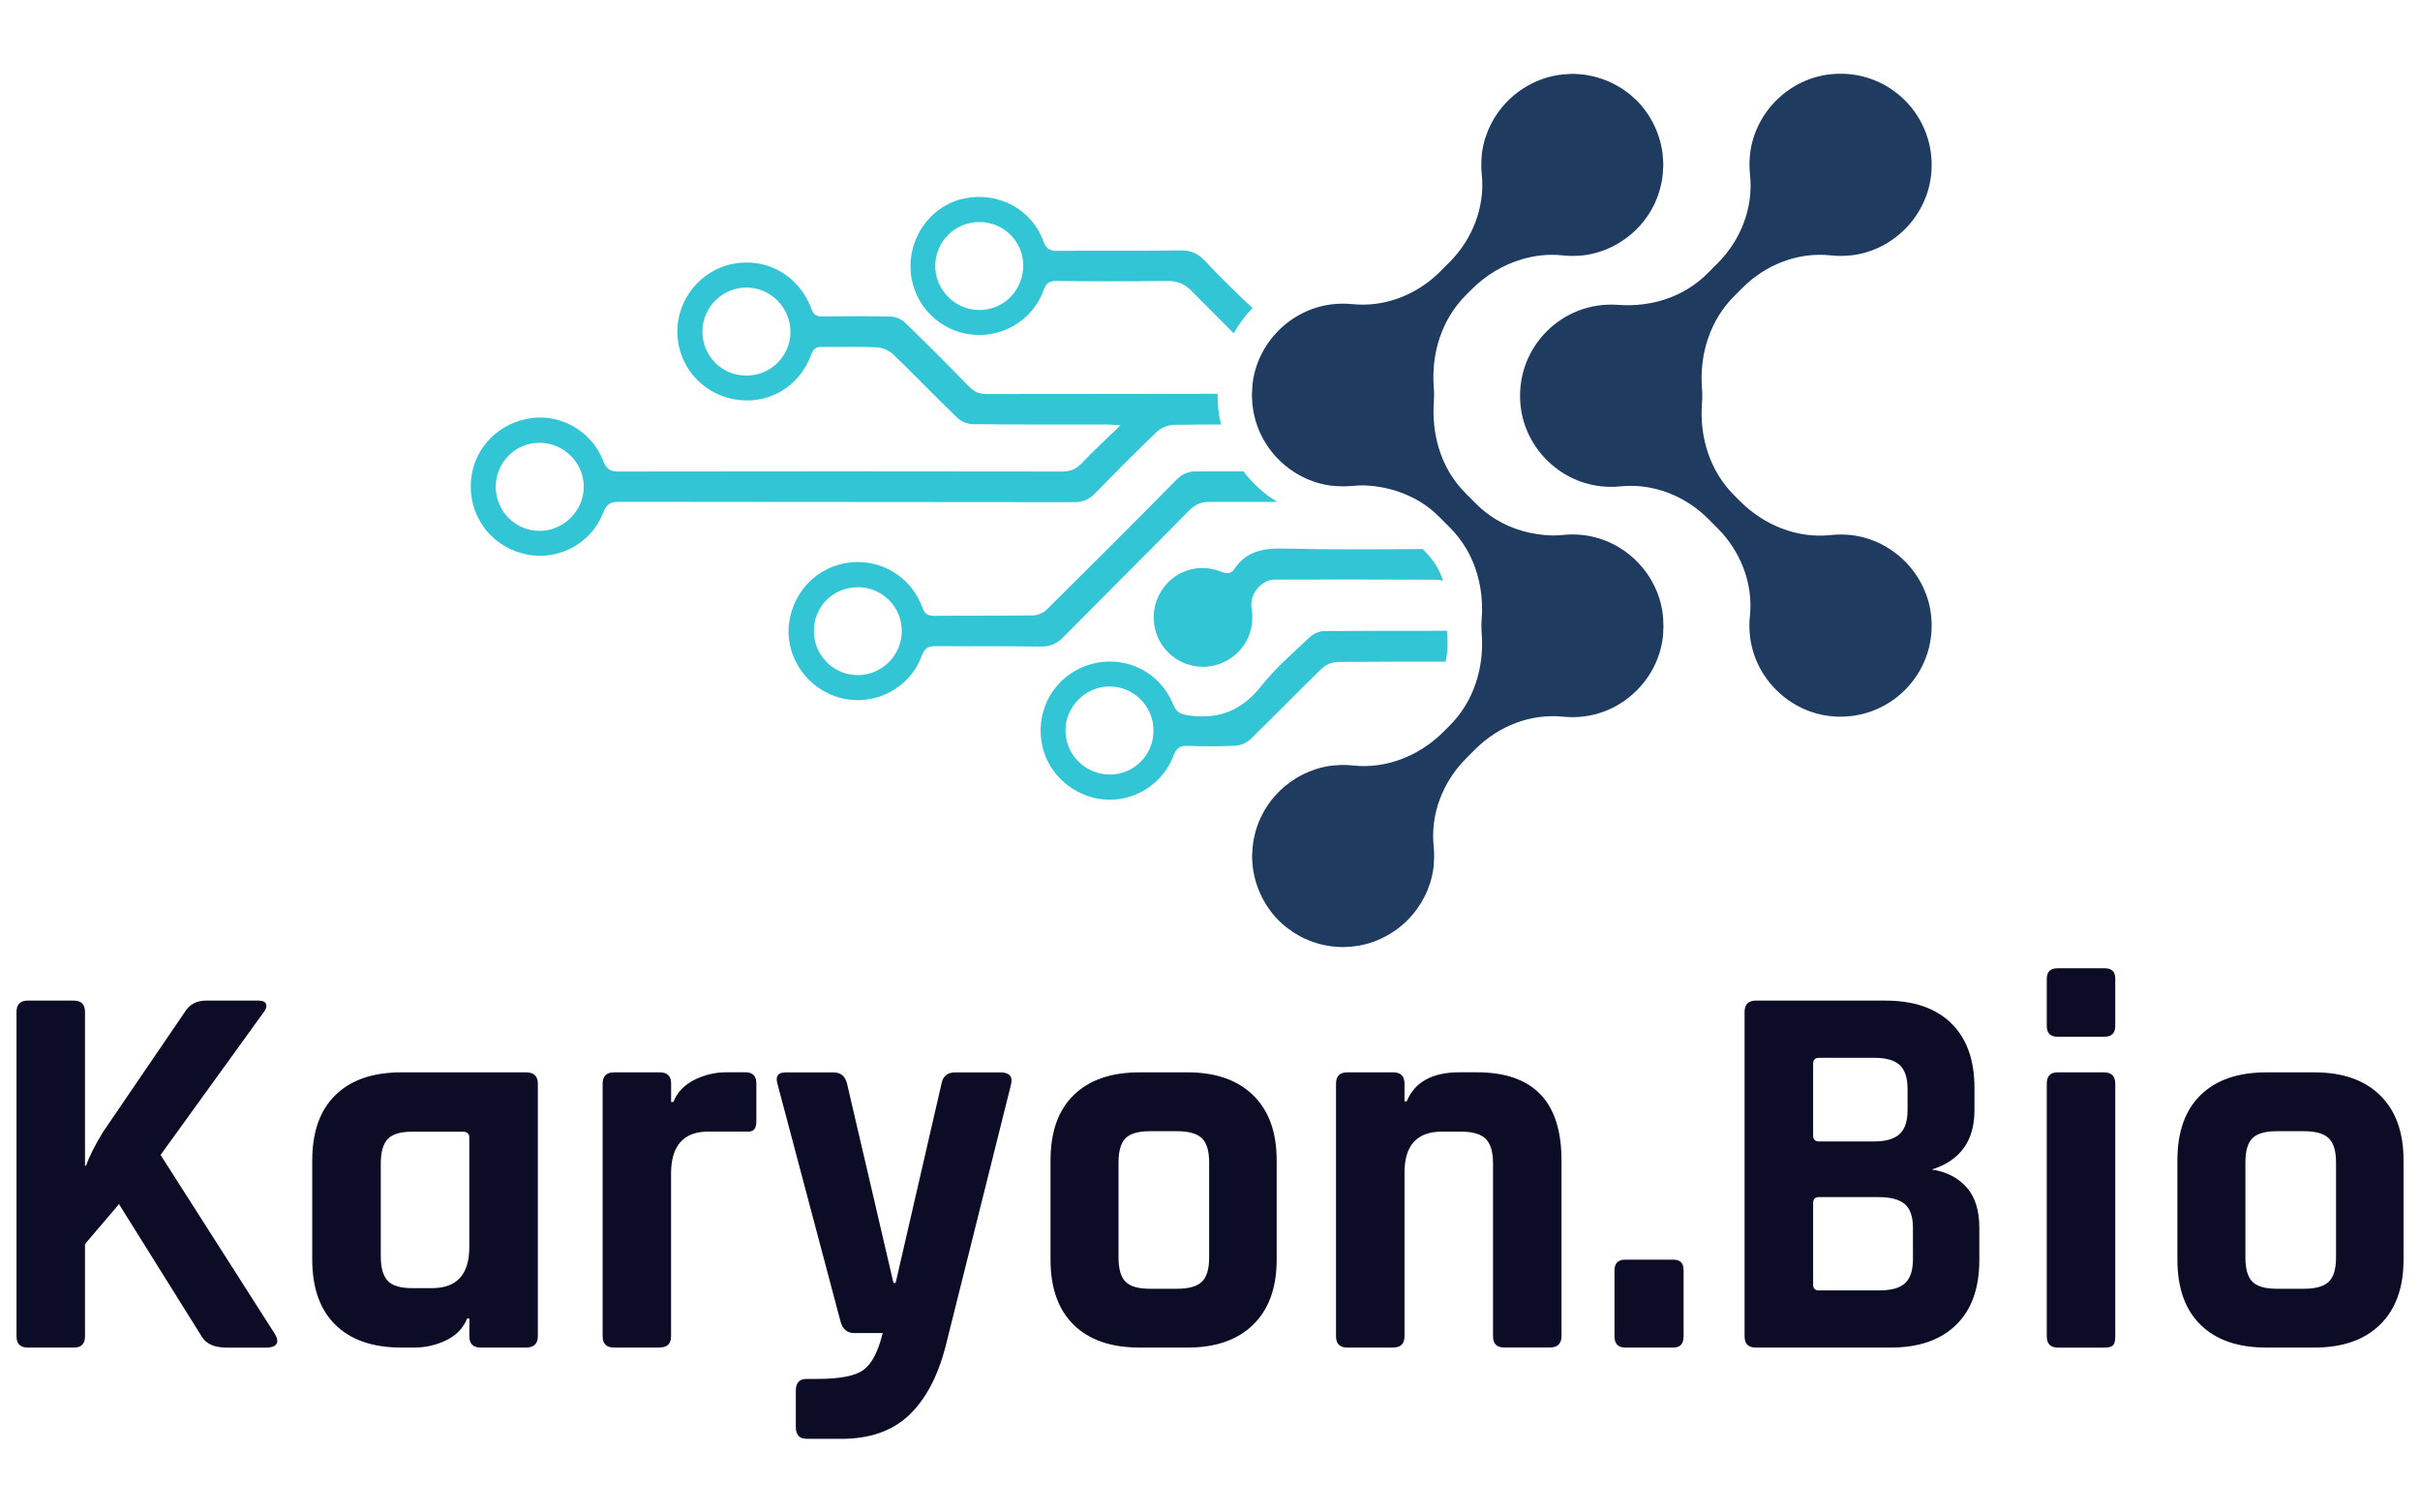 <?xml version="1.0" encoding="UTF-8"?><svg id="Layer_1" xmlns="http://www.w3.org/2000/svg" viewBox="0 0 400 250"><defs><style>.cls-1{fill:#31C5D6;}.cls-1,.cls-2,.cls-3,.cls-4{stroke-width:0px;}.cls-2{fill:none;opacity:0;}.cls-3{fill:#0c0c26;}.cls-4{fill:#1f3b60;}</style></defs><rect class="cls-2" width="400" height="250"/><path class="cls-4" d="M305.98,42.2c-1.15.13-2.28.13-3.37.01-5.41-.58-10.76,1.52-14.6,5.37l-1.38,1.38c-4.01,4.01-5.75,9.62-5.31,15.27.03.39.05.78.05,1.18s-.02.79-.05,1.18c-.44,5.66,1.3,11.26,5.31,15.27l1,1c3.94,3.94,9.42,6.18,14.96,5.58,1.08-.12,2.2-.12,3.33,0,7.01.77,12.67,6.55,13.3,13.57.85,9.41-6.98,17.23-16.39,16.39-6.99-.63-12.76-6.23-13.57-13.2-.13-1.15-.14-2.28-.02-3.37.56-5.39-1.54-10.72-5.37-14.55l-1.51-1.51c-3.82-3.82-9.13-5.93-14.51-5.38-1.09.11-2.22.11-3.37-.03-6.85-.81-12.4-6.41-13.14-13.27-.98-9.07,6.1-16.74,14.97-16.74.38,0,.76.01,1.14.04,5.46.41,10.87-1.29,14.74-5.16l1.7-1.7c3.86-3.86,5.95-9.22,5.37-14.65-.12-1.09-.12-2.22,0-3.37.78-6.99,6.54-12.63,13.55-13.26,9.42-.86,17.26,6.97,16.41,16.4-.63,7-6.25,12.76-13.24,13.56Z"/><path class="cls-1" d="M159.75,55.17c5.41,1.04,10.85-1.99,12.75-7.22.41-1.14.92-1.53,2.13-1.51,6.08.07,12.17.08,18.26,0,1.65-.02,2.84.41,4.03,1.62,2.32,2.35,4.65,4.69,6.99,7.03.87-1.54,1.93-2.95,3.15-4.22-.19-.12-.36-.26-.51-.4-2.54-2.38-5.02-4.83-7.41-7.37-1.13-1.2-2.29-1.74-3.99-1.71-6.79.1-13.59.01-20.38.07-1.24,0-1.84-.3-2.29-1.55-1.91-5.28-7.35-8.21-12.95-7.14-5.17.99-9.03,5.77-9.04,11.21-.01,5.48,3.86,10.16,9.26,11.2ZM161.89,36.7c4,0,7.24,3.21,7.24,7.18,0,4.1-3.24,7.38-7.27,7.36-4.05-.02-7.33-3.35-7.27-7.39.06-3.98,3.29-7.16,7.3-7.15Z"/><path class="cls-1" d="M204.07,94c-.6.87-1.25.88-2.25.49-3.57-1.43-7.47-.24-9.61,2.8-2.16,3.06-2,7.19.41,10.04,2.32,2.75,6.25,3.66,9.5,2.19,3.52-1.58,5.4-5.15,4.75-9.01-.38-2.24,1.58-4.71,3.82-4.71,8.92-.02,17.85-.02,26.77.02.33,0,.72.06,1.06.17-.28-.83-.62-1.62-1.05-2.37-.58-.94-1.23-1.77-1.94-2.48l-.39-.39c-7.66.05-15.33.11-22.99-.08-3.37-.08-6.12.45-8.1,3.33Z"/><path class="cls-1" d="M239.22,105.1c-.02-.28-.04-.56-.05-.84-6.75,0-13.51,0-20.26.05-.82,0-1.83.44-2.43,1.01-2.75,2.6-5.65,5.09-7.98,8.04-3.16,4-6.94,5.6-11.95,4.9-1.39-.2-2.09-.46-2.65-1.84-2.35-5.79-8.71-8.49-14.5-6.33-5.7,2.12-8.69,8.3-6.86,14.16,1.41,4.5,5.73,7.76,10.49,7.93,4.74.16,9.21-2.72,10.93-7.26.48-1.28,1.08-1.7,2.41-1.64,2.6.11,5.2.11,7.8-.02.84-.04,1.85-.44,2.45-1.02,3.99-3.87,7.85-7.86,11.84-11.73.64-.61,1.71-1.08,2.59-1.09,5.97-.05,11.95-.06,17.92-.06.27-1.36.37-2.79.25-4.26ZM183.48,128.02c-4.04.04-7.37-3.26-7.37-7.28,0-3.94,3.28-7.24,7.21-7.27,4.06-.03,7.34,3.23,7.34,7.3,0,4.01-3.19,7.22-7.18,7.26Z"/><path class="cls-1" d="M196.58,84.36c1-1.01,1.99-1.41,3.41-1.41,3.71,0,7.42.01,11.13.01-.02-.01-.04-.03-.07-.04-.43-.27-.85-.55-1.25-.84h-.02s-.02-.02-.02-.02l-.05-.03c-1.59-1.16-3-2.56-4.19-4.12-2.55,0-5.11,0-7.66,0-1.4,0-2.4.37-3.41,1.39-7.09,7.19-14.24,14.34-21.42,21.44-.55.55-1.5.97-2.27.98-5.43.08-10.87.02-16.31.07-1.1,0-1.61-.29-2.01-1.41-1.64-4.54-5.9-7.46-10.6-7.48-5.83-.02-10.63,4.21-11.41,10.07-.74,5.59,3,11,8.58,12.41,5.54,1.4,11.34-1.56,13.34-6.98.5-1.34,1.15-1.62,2.43-1.6,5.73.06,11.46-.03,17.19.07,1.63.03,2.74-.49,3.85-1.62,6.88-6.98,13.85-13.89,20.73-20.87ZM141.86,111.59c-4.03.05-7.34-3.23-7.34-7.29,0-4.09,3.22-7.26,7.35-7.24,3.97.02,7.2,3.28,7.19,7.25,0,3.96-3.24,7.23-7.2,7.28Z"/><path class="cls-1" d="M180.97,81.59c3.37-3.48,6.79-6.92,10.29-10.26.67-.64,1.82-1.09,2.75-1.11,2.6-.04,5.21-.05,7.81-.06-.02-.07-.03-.13-.05-.19l-.02-.1c-.03-.14-.08-.34-.12-.56-.09-.46-.17-.95-.23-1.48h0c-.01-.08-.03-.19-.04-.32-.01-.08-.02-.17-.03-.26v-.02s0-.02,0-.02c-.03-.29-.03-.53-.03-.67v-.11c-.03-.3-.05-.68-.05-1.13,0-.07,0-.14,0-.21-12.7.04-25.4.01-38.1.04-1.21,0-2.09-.31-2.95-1.2-3.5-3.61-7.05-7.16-10.66-10.65-.56-.54-1.51-.93-2.29-.95-3.78-.1-7.56-.07-11.35-.03-.96.01-1.42-.26-1.78-1.24-2.03-5.51-7.36-8.53-12.95-7.46-5.31,1.02-9.26,5.85-9.22,11.27.05,5.49,3.93,10.1,9.36,11.12,5.53,1.04,10.8-1.96,12.79-7.4.35-.97.79-1.27,1.77-1.25,3.01.05,6.03-.08,9.04.07.94.05,2.05.52,2.73,1.17,3.58,3.44,7.01,7.03,10.58,10.47.63.61,1.71,1.05,2.59,1.06,7.39.08,14.77.05,22.16.06.55,0,1.1.06,2.23.13-2.41,2.34-4.49,4.25-6.43,6.29-.94.99-1.91,1.35-3.26,1.35-24.41-.04-48.82-.04-73.22,0-1.38,0-2.04-.34-2.56-1.71-1.95-5.1-7.34-8.04-12.54-7.02-5.5,1.08-9.35,5.63-9.38,11.11-.03,5.6,3.77,10.23,9.31,11.34,5.23,1.04,10.65-1.85,12.58-6.94.55-1.45,1.27-1.78,2.69-1.78,25.06.04,50.12.02,75.17.06,1.42,0,2.41-.4,3.4-1.42ZM123.32,62.08c-4.07-.03-7.26-3.29-7.22-7.35.04-4.02,3.38-7.26,7.41-7.2,3.92.06,7.13,3.35,7.14,7.3,0,4.04-3.27,7.28-7.33,7.25ZM89.24,87.75c-3.97.03-7.23-3.17-7.3-7.16-.07-4.07,3.17-7.39,7.22-7.4,4.04,0,7.36,3.31,7.33,7.32-.03,3.93-3.32,7.21-7.25,7.24Z"/><path class="cls-4" d="M274.89,102c-.63-7-6.25-12.76-13.24-13.56-1.15-.13-2.28-.13-3.37-.01-.6.06-1.2.08-1.8.08-3.29-.11-6.49-.99-9.25-2.68-.02-.01-.04-.02-.05-.03-1.13-.7-2.19-1.52-3.16-2.49l-1.7-1.7c-1.09-1.09-2.02-2.3-2.8-3.6-1.36-2.36-2.17-4.99-2.46-7.73-.13-1.28-.16-2.57-.06-3.87.02-.27.02-.53.03-.8,0-.1.01-.19.01-.29,0,0,0,0,0-.01,0-.01,0-.03,0-.04,0-.01,0-.03,0-.04,0-.4-.02-.79-.05-1.18-.44-5.66,1.3-11.26,5.31-15.27l1-1c2.3-2.3,5.14-4,8.2-4.91,2.17-.65,4.46-.91,6.76-.66.01,0,.03,0,.04,0,.52.06,1.05.09,1.59.09,0,0,0,0,0,0,.02,0,.05,0,.07,0,.52,0,1.03-.03,1.53-.08.03,0,.06,0,.09,0,.92-.1,1.82-.29,2.68-.56.18-.05.34-.12.52-.18.25-.09.49-.17.73-.27.25-.1.5-.22.74-.33.14-.07.28-.13.42-.2.3-.15.6-.32.89-.49.06-.03.12-.07.17-.11,2.46-1.51,4.45-3.69,5.71-6.31.05-.09.09-.19.13-.28.12-.27.24-.54.34-.82.07-.18.14-.37.2-.56.08-.22.15-.44.21-.66.08-.27.15-.54.21-.82.04-.17.08-.33.11-.5.07-.36.12-.72.16-1.08.01-.11.03-.22.04-.33,0-.03,0-.06.01-.09.01-.15,0-.3.02-.46.02-.31.05-.62.05-.93,0-.06,0-.12,0-.19,0-.22-.02-.43-.03-.65-.02-.33-.04-.65-.08-.98-.03-.22-.06-.44-.1-.66-.05-.31-.11-.61-.18-.91-.05-.22-.11-.43-.17-.65-.08-.29-.17-.58-.27-.87-.07-.21-.15-.42-.23-.62-.11-.28-.23-.56-.36-.83-.09-.2-.18-.39-.28-.58-.14-.28-.3-.54-.46-.81-.1-.17-.2-.35-.31-.52-.19-.28-.39-.56-.6-.83-.1-.14-.2-.28-.31-.41-.32-.39-.65-.77-1.01-1.12,0,0,0,0-.01-.01-.11-.11-.24-.21-.36-.32-.26-.24-.51-.48-.78-.7-.13-.11-.27-.2-.4-.3-.27-.21-.55-.41-.83-.6-.17-.11-.34-.21-.52-.31-.27-.16-.54-.32-.81-.46-.19-.1-.39-.19-.58-.28-.27-.13-.55-.25-.83-.36-.2-.08-.41-.16-.62-.23-.29-.1-.58-.19-.87-.27-.21-.06-.43-.12-.65-.17-.3-.07-.61-.13-.91-.18-.22-.04-.44-.07-.66-.1-.32-.04-.65-.06-.98-.08-.22-.01-.43-.03-.65-.03-.06,0-.13,0-.19,0-.31,0-.62.03-.93.05-.15,0-.3,0-.46.02-.03,0-.06,0-.09.01-.11.01-.22.03-.33.05-.36.04-.72.09-1.07.16-.17.03-.33.08-.5.11-.27.06-.55.13-.82.21-.22.06-.44.14-.65.21-.19.07-.38.13-.57.21-.27.1-.54.22-.8.34-.1.05-.2.09-.29.14-2.24,1.08-4.16,2.69-5.62,4.67,0,0-.01.01-.02.02-.22.31-.43.62-.63.94-.05.08-.09.15-.14.23-.16.28-.32.55-.47.84-.08.16-.15.32-.23.47-.11.23-.22.46-.31.69-.12.29-.22.58-.32.87-.04.13-.1.25-.14.38-.26.85-.45,1.73-.56,2.63,0,.05,0,.09,0,.13-.04.39-.06.78-.07,1.18,0,.15-.02.29-.02.44,0,.02,0,.03,0,.05,0,.53.03,1.05.08,1.56,0,0,0,0,0,.01.56,5.39-1.54,10.72-5.37,14.55l-1.51,1.51c-3.82,3.82-9.13,5.93-14.51,5.38-1.09-.11-2.22-.11-3.37.03-6.85.81-12.4,6.41-13.14,13.27,0,.07,0,.14-.01.22,0,.09,0,.19-.02.28-.01.17-.02.34-.03.51,0,.18-.03.35-.03.53,0,.06,0,.12,0,.19,0,.01,0,.03,0,.04,0,.32.03.64.05.95,0,.15,0,.3.02.45,0,.03,0,.06.01.09.01.11.03.21.04.31.04.37.1.74.17,1.1.03.16.07.32.11.49.06.28.13.56.21.83.06.22.13.43.21.64.07.19.14.39.21.58.1.27.21.53.33.79.05.11.1.21.15.31,1.08,2.23,2.69,4.15,4.67,5.6.01,0,.02.02.04.03.3.22.6.42.92.62.09.05.18.11.26.16.27.16.53.31.81.45.17.09.34.17.51.25.22.1.44.2.66.3.29.12.58.22.88.32.13.04.25.09.38.13.86.26,1.75.46,2.66.56.04,0,.08,0,.12,0,.42.05.84.06,1.27.07.12,0,.23.02.35.02,0,0,.02,0,.03,0,.53,0,1.06-.03,1.58-.08.01,0,.02,0,.04,0,.6-.06,1.2-.08,1.8-.08,2.41.08,4.76.58,6.93,1.5.8.34,1.58.72,2.32,1.17.02.01.04.02.05.03,1.13.7,2.19,1.52,3.16,2.49l1.7,1.7c1.09,1.09,2.02,2.31,2.8,3.6,2,3.45,2.84,7.51,2.52,11.6-.02.31-.03.62-.04.94,0,.07,0,.13,0,.2,0,.01,0,.03,0,.04,0,.4.02.79.05,1.18.44,5.66-1.3,11.26-5.31,15.27l-1,1c-3.94,3.94-9.42,6.18-14.96,5.58-.01,0-.03,0-.04,0-.52-.06-1.05-.09-1.59-.09,0,0,0,0,0,0-.03,0-.06,0-.09,0-.35,0-.7.03-1.04.06-.16.01-.32,0-.47.03-.03,0-.06,0-.09,0-.92.1-1.82.29-2.68.56-.18.05-.35.12-.52.18-.25.09-.49.17-.73.27-.25.1-.5.22-.74.33-.14.07-.28.13-.42.2-.3.15-.6.32-.89.49-.06.03-.12.07-.17.11-2.46,1.51-4.45,3.69-5.71,6.31-.05.09-.09.19-.13.28-.12.27-.24.54-.35.82-.07.18-.14.37-.2.56-.08.22-.15.44-.21.66-.08.27-.15.54-.21.82-.04.17-.08.33-.11.5-.07.36-.12.72-.16,1.08-.01.11-.03.22-.05.33,0,.03,0,.06-.01.09-.01.15,0,.3-.02.46-.02.31-.05.62-.05.93,0,.06,0,.12,0,.19,0,.22.02.43.03.65.02.33.04.65.08.98.03.22.06.44.1.66.05.31.11.61.18.91.05.22.11.43.17.65.08.29.17.58.27.87.07.21.15.42.23.62.11.28.23.56.36.83.09.19.18.39.28.58.14.28.3.55.46.81.1.17.2.35.31.52.19.29.39.56.6.83.1.14.2.28.31.41.32.39.65.77,1.01,1.12,0,0,0,0,.01.01.36.36.74.7,1.14,1.02.13.11.27.2.4.3.27.21.55.41.83.6.17.11.34.21.51.31.27.16.54.32.81.47.19.1.38.19.58.28.27.13.55.25.84.36.2.08.41.16.62.23.29.1.58.19.87.27.21.06.43.12.65.17.3.07.6.12.9.17,0,0,0,0,.01,0,.22.04.44.07.66.1.32.04.65.06.98.08.22.01.43.03.65.03.06,0,.13,0,.19,0,.31,0,.62-.03.93-.05.15,0,.3,0,.46-.02.03,0,.06,0,.09-.01.12-.01.23-.03.34-.05.36-.04.72-.09,1.07-.16.17-.03.34-.08.5-.11.27-.06.55-.13.82-.21.22-.06.44-.14.65-.21.19-.07.38-.13.57-.21.27-.11.54-.22.8-.34.1-.05.19-.09.29-.14,2.24-1.08,4.16-2.69,5.62-4.68,0,0,0-.01.01-.02.22-.31.44-.62.64-.94.05-.08.09-.15.14-.23.16-.28.32-.56.47-.84.08-.16.15-.31.23-.47.11-.23.22-.46.31-.69.12-.28.22-.58.32-.87.04-.13.1-.26.14-.39.26-.85.45-1.73.56-2.63,0-.05,0-.09,0-.13.04-.39.06-.78.07-1.18,0-.15.02-.29.02-.44,0-.02,0-.03,0-.05,0-.53-.03-1.05-.08-1.56,0,0,0,0,0-.01-.56-5.39,1.54-10.72,5.37-14.55l1.51-1.51c3.82-3.82,9.13-5.93,14.51-5.38,1.09.11,2.22.11,3.37-.03,6.85-.81,12.4-6.41,13.14-13.27.04-.34.04-.67.05-1.01,0-.18.03-.35.03-.53,0-.26-.02-.52-.03-.78-.01-.28,0-.56-.03-.85Z"/><path class="cls-3" d="M12.18,222.74h-7.58c-1.25,0-1.87-.62-1.87-1.87v-53.61c0-1.25.62-1.87,1.87-1.87h7.58c1.25,0,1.87.62,1.87,1.87v25.42h.18c.48-1.43,1.4-3.27,2.77-5.53l13.56-19.89c.77-1.25,1.93-1.87,3.48-1.87h8.74c.65,0,1.05.19,1.2.58.15.39-.02.88-.49,1.47l-16.95,23.46,18.91,29.62c.42.71.49,1.26.22,1.65-.27.39-.82.58-1.65.58h-6.51c-2.08,0-3.48-.62-4.19-1.87l-13.65-21.85-5.62,6.6v15.25c0,1.25-.62,1.87-1.87,1.87Z"/><path class="cls-3" d="M68.47,222.74h-2.14c-4.7,0-8.33-1.25-10.88-3.75-2.56-2.5-3.84-6.1-3.84-10.79v-16.41c0-4.7,1.28-8.3,3.84-10.79,2.56-2.5,6.18-3.75,10.88-3.75h20.61c1.31,0,1.96.62,1.96,1.87v41.75c0,1.25-.66,1.87-1.96,1.87h-7.49c-1.25,0-1.87-.62-1.87-1.87v-2.94h-.36c-.66,1.61-1.81,2.81-3.48,3.61-1.67.8-3.42,1.2-5.26,1.2ZM77.57,206.15v-18.11c0-.65-.36-.98-1.07-.98h-8.39c-1.9,0-3.24.4-4.01,1.2-.77.8-1.16,2.16-1.16,4.06v15.34c0,1.9.39,3.26,1.16,4.06.77.8,2.11,1.2,4.01,1.2h3.3c4.1,0,6.16-2.26,6.16-6.78Z"/><path class="cls-3" d="M109.06,222.74h-7.58c-1.25,0-1.87-.62-1.87-1.87v-41.75c0-1.25.62-1.87,1.87-1.87h7.58c1.25,0,1.87.62,1.87,1.87v3.03h.36c.65-1.61,1.81-2.82,3.48-3.66,1.66-.83,3.42-1.25,5.26-1.25h3.21c1.19,0,1.78.62,1.78,1.87v6.15c0,.71-.13,1.2-.4,1.47-.27.27-.73.37-1.38.31h-6.16c-4.1,0-6.16,2.32-6.16,6.96v26.85c0,1.25-.62,1.87-1.87,1.87Z"/><path class="cls-3" d="M139.03,237.82h-5.71c-1.19,0-1.78-.65-1.78-1.96v-5.98c0-1.31.59-1.96,1.78-1.96h1.87c3.75,0,6.29-.52,7.63-1.56,1.34-1.04,2.36-3.05,3.08-6.02h-4.73c-1.13,0-1.87-.62-2.23-1.87l-10.44-39.34c-.36-1.25.09-1.87,1.34-1.87h7.94c1.19,0,1.93.62,2.23,1.87l7.67,32.92h.36l7.58-32.92c.24-1.25.98-1.87,2.23-1.87h7.49c1.49,0,2.08.65,1.78,1.96l-10.88,43.53c-1.31,4.94-3.33,8.68-6.07,11.24-2.74,2.56-6.45,3.84-11.15,3.84Z"/><path class="cls-3" d="M196.3,222.74h-7.94c-4.7,0-8.33-1.25-10.88-3.75-2.56-2.5-3.84-6.1-3.84-10.79v-16.41c0-4.7,1.28-8.3,3.84-10.79,2.56-2.5,6.18-3.75,10.88-3.75h7.94c4.64,0,8.25,1.26,10.84,3.79,2.59,2.53,3.88,6.11,3.88,10.75v16.41c0,4.64-1.29,8.22-3.88,10.75-2.59,2.53-6.2,3.79-10.84,3.79ZM190.05,213.02h4.55c1.9,0,3.26-.39,4.06-1.16.8-.77,1.2-2.11,1.2-4.01v-15.7c0-1.9-.4-3.24-1.2-4.01-.8-.77-2.16-1.16-4.06-1.16h-4.55c-1.9,0-3.24.39-4.01,1.16-.77.77-1.16,2.11-1.16,4.01v15.7c0,1.9.39,3.24,1.16,4.01.77.77,2.11,1.16,4.01,1.16Z"/><path class="cls-3" d="M230.28,222.74h-7.58c-1.25,0-1.87-.62-1.87-1.87v-41.75c0-1.25.62-1.87,1.87-1.87h7.58c1.25,0,1.87.62,1.87,1.87v2.94h.36c1.31-3.21,4.22-4.82,8.74-4.82h2.85c9.34,0,14,4.85,14,14.54v29.08c0,1.25-.66,1.87-1.96,1.87h-7.49c-1.25,0-1.87-.62-1.87-1.87v-28.55c0-1.9-.4-3.26-1.2-4.06-.8-.8-2.16-1.2-4.06-1.2h-3.21c-4.1,0-6.16,2.26-6.16,6.78v27.03c0,1.25-.62,1.87-1.87,1.87Z"/><path class="cls-3" d="M278.28,209.9v10.97c0,1.25-.57,1.87-1.7,1.87h-7.94c-1.19,0-1.78-.62-1.78-1.87v-10.88c0-1.19.59-1.78,1.78-1.78h7.94c1.13,0,1.7.57,1.7,1.69Z"/><path class="cls-3" d="M288.36,220.87v-53.61c0-1.25.62-1.87,1.87-1.87h21.41c4.7,0,8.33,1.25,10.88,3.75,2.56,2.5,3.84,6.07,3.84,10.7v3.66c0,5.06-2.35,8.33-7.05,9.81,2.38.36,4.28,1.32,5.71,2.9,1.43,1.58,2.14,3.82,2.14,6.73v5.35c0,4.64-1.28,8.21-3.84,10.7-2.56,2.5-6.16,3.75-10.79,3.75h-22.3c-1.25,0-1.87-.62-1.87-1.87ZM300.67,188.67h9.1c1.9,0,3.3-.4,4.19-1.2.89-.8,1.34-2.13,1.34-3.97v-3.48c0-1.84-.43-3.17-1.29-3.97-.86-.8-2.25-1.2-4.15-1.2h-9.19c-.65,0-.98.33-.98.98v11.86c0,.65.33.98.98.98ZM300.67,213.29h9.99c1.96,0,3.37-.4,4.24-1.2.86-.8,1.29-2.13,1.29-3.97v-5.17c0-1.84-.45-3.15-1.34-3.92-.89-.77-2.35-1.16-4.37-1.16h-9.81c-.65,0-.98.33-.98.98v13.47c0,.66.33.98.98.98Z"/><path class="cls-3" d="M338.31,169.58v-7.76c0-1.19.59-1.78,1.78-1.78h7.76c1.19,0,1.78.57,1.78,1.69v7.85c0,1.19-.6,1.78-1.78,1.78h-7.76c-1.19,0-1.78-.59-1.78-1.78ZM338.31,220.87v-41.75c0-1.25.59-1.87,1.78-1.87h7.67c1.25,0,1.87.62,1.87,1.87v41.75c0,.77-.13,1.28-.4,1.52-.27.24-.73.36-1.38.36h-7.67c-1.25,0-1.87-.62-1.87-1.87Z"/><path class="cls-3" d="M382.56,222.74h-7.94c-4.7,0-8.33-1.25-10.88-3.75-2.56-2.5-3.84-6.1-3.84-10.79v-16.41c0-4.7,1.28-8.3,3.84-10.79,2.56-2.5,6.18-3.75,10.88-3.75h7.94c4.64,0,8.25,1.26,10.84,3.79,2.59,2.53,3.88,6.11,3.88,10.75v16.41c0,4.64-1.29,8.22-3.88,10.75-2.59,2.53-6.2,3.79-10.84,3.79ZM376.31,213.02h4.55c1.9,0,3.26-.39,4.06-1.16.8-.77,1.2-2.11,1.2-4.01v-15.7c0-1.9-.4-3.24-1.2-4.01-.8-.77-2.16-1.16-4.06-1.16h-4.55c-1.9,0-3.24.39-4.01,1.16-.77.77-1.16,2.11-1.16,4.01v15.7c0,1.9.39,3.24,1.16,4.01.77.77,2.11,1.16,4.01,1.16Z"/></svg>